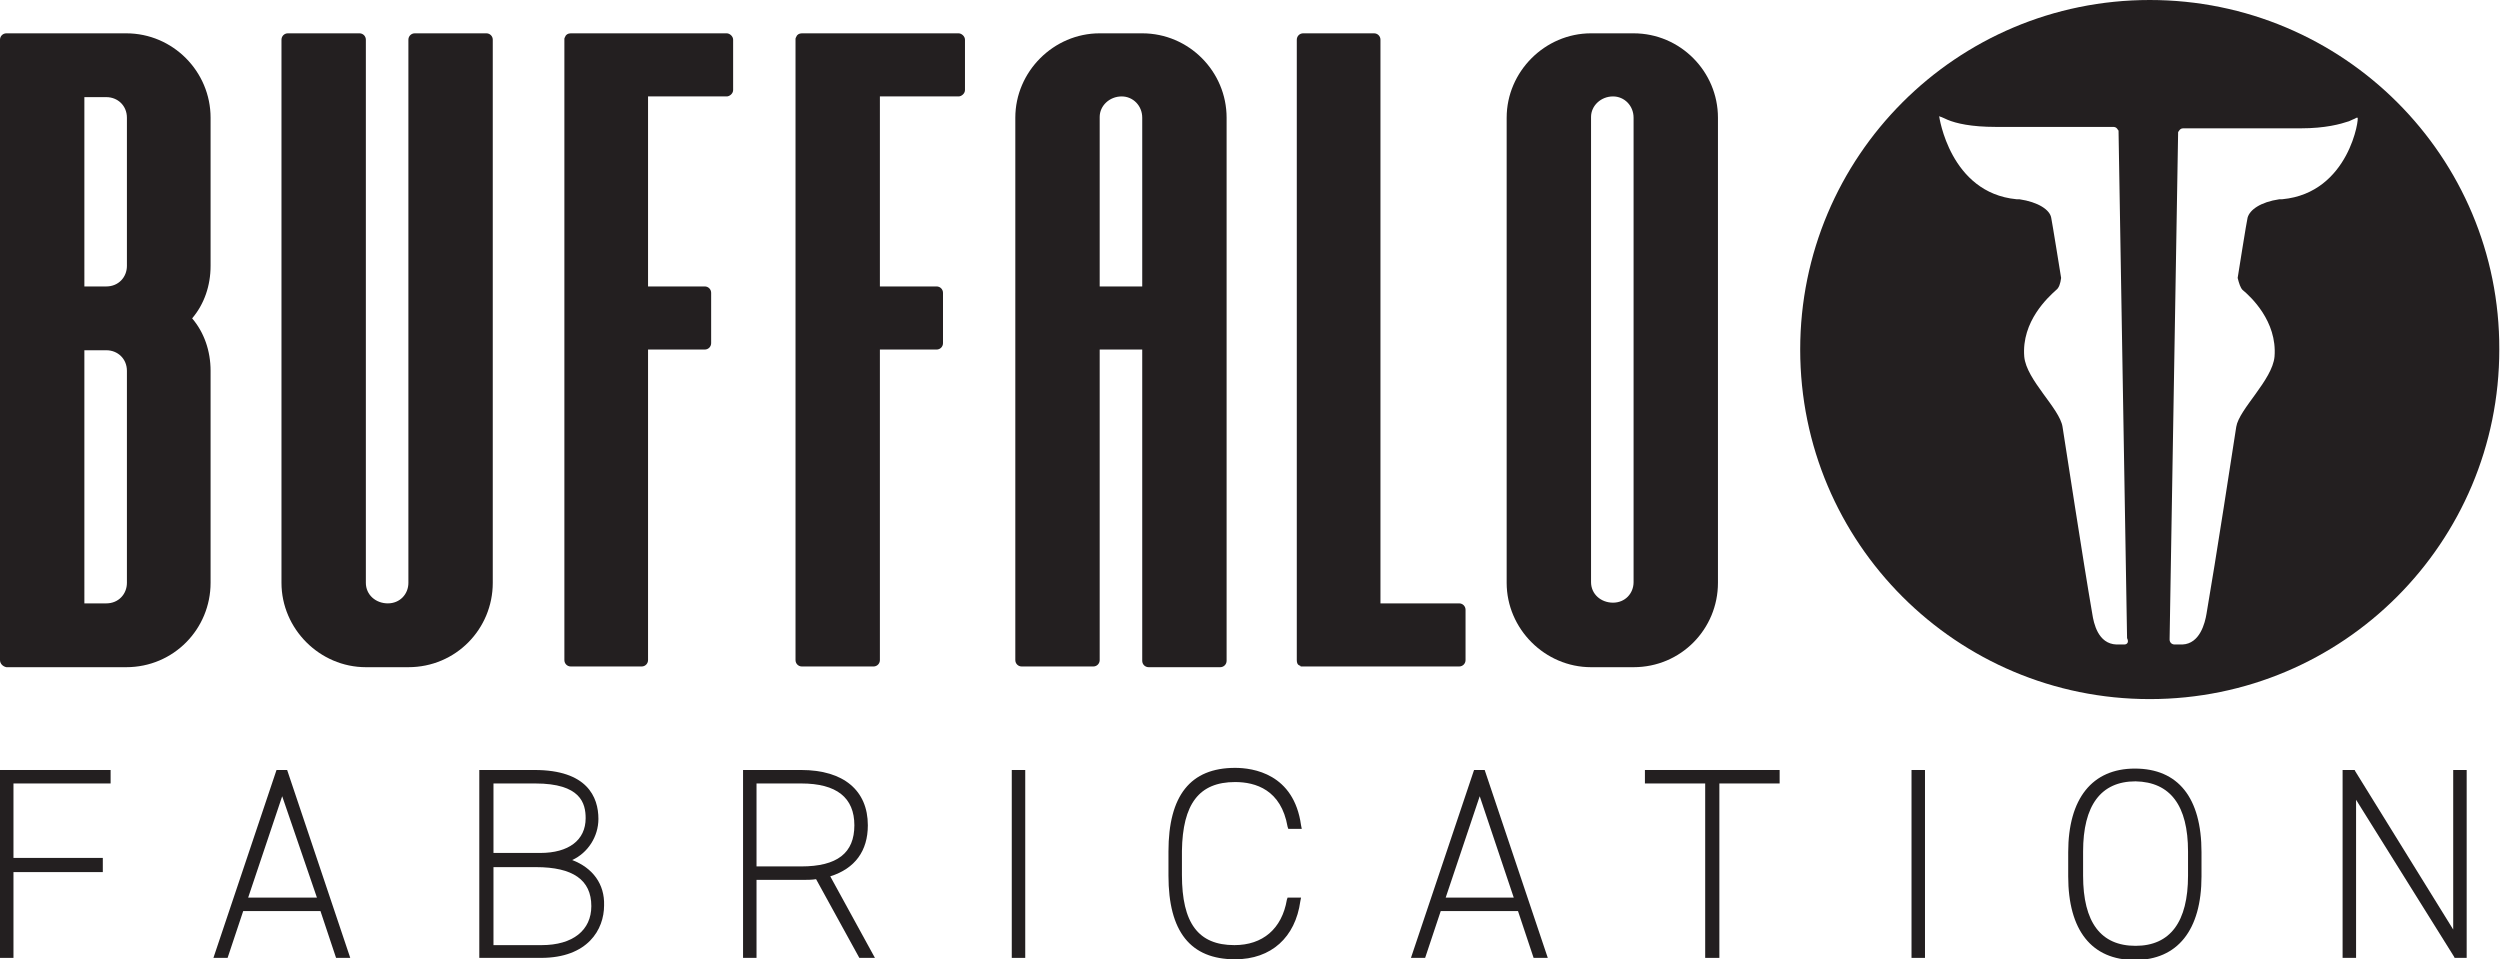 <?xml version="1.0" encoding="utf-8"?>
<!-- Generator: Adobe Illustrator 27.1.0, SVG Export Plug-In . SVG Version: 6.00 Build 0)  -->
<svg version="1.1" xmlns="http://www.w3.org/2000/svg" xmlns:xlink="http://www.w3.org/1999/xlink" x="0px" y="0px"
	 viewBox="0 0 352.6 135.3" style="enable-background:new 0 0 352.6 135.3;" xml:space="preserve">
<style type="text/css">
	.st0{fill:#231F20;}
</style>
<g id="Layer_7">
	<path class="st0" d="M303.2,0c-27.3,0-49.3,22.1-49.3,49.3c0,27.3,22.1,49.3,49.3,49.3c27.3,0,49.3-22.1,49.3-49.3
		C352.6,22.1,330.5,0,303.2,0z M299.6,90.9h-1.1l0,0c-2.6-0.1-3.2-3-3.4-4.3c-1.3-7.5-3.8-23.9-4.2-26.4c-0.4-2.6-5.1-6.6-5.4-9.9
		c-0.4-5,3.4-8.4,4.5-9.4c0.4-0.3,0.6-0.9,0.7-1.7c0,0-1.3-8.1-1.4-8.5c-0.2-1.1-1.8-2.2-4.5-2.6l0,0c0,0,0,0-0.1,0
		c-0.1,0-0.2,0-0.3,0l0,0c-9.4-0.9-10.9-11.7-10.9-11.7c0.1,0,0.2,0.1,0.3,0.1c0.2,0.1,0.5,0.2,0.9,0.4c1.2,0.5,3.3,1,6.8,1
		c3.2,0,7.5,0,8.3,0h0.1h8.2c0.3,0,0.5,0.2,0.6,0.4c0.1,0.1,0.1,0.1,0.1,0.2l0,0.1l1.2,71.4C300.3,90.6,300,90.9,299.6,90.9z
		 M321.9,28.1L321.9,28.1c-0.1,0-0.2,0-0.3,0c0,0,0,0-0.1,0l0,0c-2.7,0.4-4.2,1.5-4.5,2.6c-0.1,0.3-1.4,8.5-1.4,8.5
		c0.2,0.8,0.4,1.4,0.7,1.7c1.1,0.9,4.9,4.4,4.5,9.4c-0.3,3.3-5,7.4-5.4,9.9c-0.4,2.6-2.9,18.9-4.2,26.4c-0.2,1.2-0.9,4.2-3.4,4.3
		l0,0h-1.1c-0.4,0-0.7-0.3-0.7-0.7l1.2-71.4l0-0.1c0-0.1,0-0.1,0.1-0.2c0.1-0.2,0.3-0.4,0.6-0.4h8.2h0.1c0.7,0,5.1,0,8.3,0
		c3.5,0,5.6-0.6,6.8-1c0.4-0.2,0.7-0.3,0.9-0.4c0.1-0.1,0.2-0.1,0.3-0.1C332.8,16.4,331.4,27.2,321.9,28.1z"/>
	<g id="XMLID_00000010993396092439674910000005030698236014064823_">
		<path class="st0" d="M11,4.7c0.1,0,0.1,0,0.2,0c0.3,0,0.4,0,0.6,0h6c6.6,0,11.9,5.4,11.9,11.9v20.9c0,2.8-0.9,5.4-2.6,7.4
			c1.7,2,2.6,4.6,2.6,7.4v29.9c0,6.5-5.2,11.9-11.9,11.9h-6c-0.3,0-0.4,0-0.6,0c-0.1,0-0.1,0-0.2,0H0.9C0.4,94,0,93.6,0,93.1V5.6
			c0-0.5,0.4-0.9,0.9-0.9H11z M11.9,40.4h3.1c1.7,0,2.9-1.3,2.9-2.9V16.6c0-1.7-1.3-2.9-2.9-2.9h-3.1V40.4z M11.9,85.1h3.1
			c1.7,0,2.9-1.3,2.9-2.9V52.3c0-1.7-1.3-2.9-2.9-2.9h-3.1V85.1z"/>
	</g>
	<g id="XMLID_00000000903259650329500790000015265953230374678455_">
		<path class="st0" d="M69.5,5.6v76.6c0,6.5-5.2,11.9-11.9,11.9h-6c-6.5,0-11.9-5.4-11.9-11.9V5.6c0-0.5,0.4-0.9,0.9-0.9h10.1
			c0.5,0,0.9,0.4,0.9,0.9v17.9v58.7c0,1.7,1.4,2.9,3.1,2.9c1.7,0,2.9-1.3,2.9-2.9V5.6c0-0.5,0.4-0.9,0.9-0.9h10.1
			C69.1,4.7,69.5,5.1,69.5,5.6z"/>
	</g>
	<g id="XMLID_00000135680768881353504370000005064761980447308715_">
		<path class="st0" d="M102.5,4.7c0.4,0,0.9,0.4,0.9,0.9v7.1c0,0.5-0.5,0.9-0.9,0.9H91.4v26.8h8c0.5,0,0.9,0.4,0.9,0.9v7.1
			c0,0.5-0.4,0.9-0.9,0.9h-8v43.8c0,0.5-0.4,0.9-0.9,0.9H80.5c-0.5,0-0.9-0.4-0.9-0.9V5.6V5.5c0-0.1,0-0.1,0.1-0.3
			c0.1-0.3,0.4-0.5,0.8-0.5H102.5z"/>
	</g>
	<g id="XMLID_00000149365318595252062950000002506117556548819890_">
		<path class="st0" d="M135.2,4.7c0.4,0,0.9,0.4,0.9,0.9v7.1c0,0.5-0.5,0.9-0.9,0.9h-11.1v26.8h8c0.5,0,0.9,0.4,0.9,0.9v7.1
			c0,0.5-0.4,0.9-0.9,0.9h-8v43.8c0,0.5-0.4,0.9-0.9,0.9h-10.1c-0.5,0-0.9-0.4-0.9-0.9V5.6V5.5c0-0.1,0-0.1,0.1-0.3
			c0.1-0.3,0.4-0.5,0.8-0.5H135.2z"/>
	</g>
	<g id="XMLID_00000053544180472365664140000017838881857555320246_">
		<path class="st0" d="M161.1,4.7c6.6,0,11.9,5.4,11.9,11.9v76.6c0,0.5-0.4,0.9-0.9,0.9H162c-0.5,0-0.9-0.4-0.9-0.9V49.3h-6v43.8
			c0,0.5-0.4,0.9-0.9,0.9h-10.1c-0.5,0-0.9-0.4-0.9-0.9V41.3V16.6c0-6.5,5.4-11.9,11.9-11.9H161.1z M158.2,13.6
			c-1.7,0-3.1,1.3-3.1,2.9v23.9h6V16.6C161.1,14.9,159.8,13.6,158.2,13.6z"/>
	</g>
	<g id="XMLID_00000142873999157732586630000009579599730140684447_">
		<path class="st0" d="M193.8,4.7c0.5,0,0.9,0.4,0.9,0.9v79.5h11.1c0.5,0,0.9,0.4,0.9,0.9v7.1c0,0.5-0.4,0.9-0.9,0.9h-22.1h-0.1
			c-0.1,0-0.1,0-0.1,0s-0.1,0-0.1-0.1c-0.4-0.1-0.5-0.4-0.5-0.8V5.6c0-0.5,0.4-0.9,0.9-0.9H193.8z"/>
	</g>
	<g id="XMLID_00000098215168225112773320000008804904718729214102_">
		<path class="st0" d="M230.4,4.7c6.6,0,11.9,5.4,11.9,11.9v65.6c0,6.5-5.2,11.9-11.9,11.9h-6c-6.5,0-11.9-5.4-11.9-11.9V16.6
			c0-6.5,5.4-11.9,11.9-11.9H230.4z M227.5,13.6c-1.7,0-3.1,1.3-3.1,2.9v65.6c0,1.7,1.4,2.9,3.1,2.9c1.7,0,2.9-1.3,2.9-2.9V16.6
			C230.4,14.9,229.1,13.6,227.5,13.6z"/>
	</g>
	<g>
		<polygon class="st0" points="0,135.1 1.9,135.1 1.9,123 14.5,123 14.5,121 1.9,121 1.9,110.5 15.6,110.5 15.6,108.6 0,108.6 		"/>
		<path class="st0" d="M39,108.6l-8.9,26.5h2l2.2-6.6h10.9l2.2,6.6h2l-8.9-26.5H39z M44.7,126.6H35l4.8-14.3L44.7,126.6z"/>
		<path class="st0" d="M80.7,121.3c2.2-1,3.7-3.3,3.7-5.8c0-3.1-1.6-6.9-9-6.9h-7.8v26.5h8.7c6.6,0,8.9-4,8.9-7.4
			C85.3,124.7,83.6,122.4,80.7,121.3z M69.6,120.4v-9.9h5.9c6.4,0,7.1,2.8,7.1,4.9c0,3.1-2.4,4.9-6.4,4.9H69.6z M69.6,122.3h6
			c5.2,0,7.8,1.8,7.8,5.5c0,3.4-2.6,5.5-7,5.5h-6.8V122.3z"/>
		<path class="st0" d="M122.4,116.4c0-4.9-3.4-7.8-9.4-7.8h-8.2v26.5h1.9v-11h6.3c0.8,0,1.5,0,2.1-0.1l6.1,11.1h2.2l-6.3-11.5
			C120.6,122.5,122.4,120,122.4,116.4z M120.5,116.4c0,3.9-2.4,5.8-7.5,5.8h-6.3v-11.7h6.3C118,110.5,120.5,112.5,120.5,116.4z"/>
		<rect x="142.7" y="108.6" class="st0" width="1.9" height="26.5"/>
		<path class="st0" d="M174.2,110.3c2.9,0,6.5,1.1,7.4,6.3l0.1,0.3h1.9l-0.1-0.5c-1-7.3-6.8-8.1-9.3-8.1c-6.3,0-9.4,3.9-9.4,11.8
			v3.4c0,7.9,3.1,11.8,9.4,11.8c5.1,0,8.5-3.1,9.2-8.2l0.1-0.5h-1.9l-0.1,0.3c-0.7,4.1-3.4,6.4-7.4,6.4c-5.1,0-7.4-3.1-7.4-9.9v-3.4
			C166.8,113.4,169.1,110.3,174.2,110.3z"/>
		<path class="st0" d="M207.9,108.6l-8.9,26.5h2l2.2-6.6h10.9l2.2,6.6h2l-8.9-26.5H207.9z M213.5,126.6h-9.6l4.8-14.3L213.5,126.6z"
			/>
		<polygon class="st0" points="232,110.5 240.5,110.5 240.5,135.1 242.5,135.1 242.5,110.5 251,110.5 251,108.6 232,108.6 		"/>
		<rect x="269.6" y="108.6" class="st0" width="1.9" height="26.5"/>
		<path class="st0" d="M301.1,108.4c-6,0-9.4,4.2-9.4,11.8v3.4c0,7.6,3.3,11.8,9.4,11.8c6,0,9.4-4.2,9.4-11.8v-3.4
			C310.5,112.5,307.2,108.4,301.1,108.4z M308.6,120.1v3.4c0,6.5-2.5,9.9-7.4,9.9c-4.9,0-7.4-3.3-7.4-9.9v-3.4
			c0-6.5,2.5-9.9,7.4-9.9C306.1,110.3,308.6,113.6,308.6,120.1z"/>
		<polygon class="st0" points="346,108.6 346,131.1 332.2,108.8 332.1,108.6 330.4,108.6 330.4,135.1 332.3,135.1 332.3,112.8 
			346.1,134.9 346.2,135.1 347.9,135.1 347.9,108.6 		"/>
	</g>
</g>
<g id="Layer_2">
</g>
</svg>
